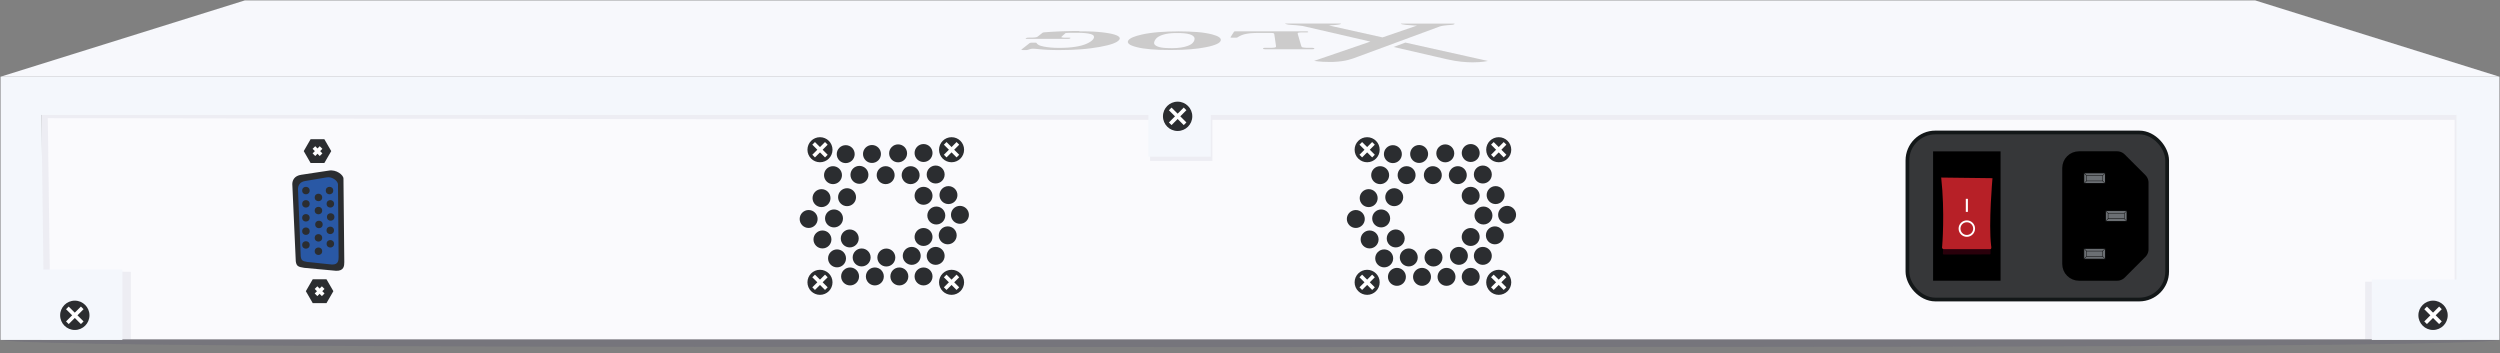 <?xml version="1.0" encoding="UTF-8"?>
<svg id="Layer_1" data-name="Layer 1" xmlns="http://www.w3.org/2000/svg" xmlns:xlink="http://www.w3.org/1999/xlink" viewBox="0 0 668.4 94.46">
  <rect x="0" y="0" width="668.4" height="94.46" fill="#808080" stroke="none"/>
  <defs>
    <style>
      .cls-1 {
        clip-path: url(#clippath);
      }

      .cls-2, .cls-3, .cls-4, .cls-5, .cls-6, .cls-7, .cls-8, .cls-9, .cls-10, .cls-11, .cls-12, .cls-13, .cls-14 {
        stroke-width: 0px;
      }

      .cls-2, .cls-15, .cls-16, .cls-17 {
        fill: none;
      }

      .cls-3 {
        opacity: .06;
      }

      .cls-3, .cls-4 {
        fill: #272361;
      }

      .cls-18, .cls-13 {
        fill: #fafafd;
      }

      .cls-19 {
        fill: #6b6f73;
        stroke-width: .2px;
      }

      .cls-19, .cls-15 {
        stroke: #000;
      }

      .cls-19, .cls-20, .cls-16, .cls-17 {
        stroke-miterlimit: 10;
      }

      .cls-21 {
        clip-path: url(#clippath-1);
      }

      .cls-15 {
        stroke-linecap: round;
        stroke-linejoin: round;
        stroke-width: .11px;
      }

      .cls-4 {
        opacity: .11;
      }

      .cls-20 {
        fill: #363739;
        stroke: #131718;
      }

      .cls-16, .cls-17 {
        stroke: #fff;
      }

      .cls-22 {
        isolation: isolate;
      }

      .cls-6 {
        fill: #f7f8fc;
      }

      .cls-7 {
        fill: #2a000b;
      }

      .cls-8 {
        fill: #2b2d30;
      }

      .cls-9 {
        fill: #2958a5;
      }

      .cls-10 {
        fill: #cccbcb;
      }

      .cls-11 {
        fill: #b72027;
      }

      .cls-12 {
        fill: #fff;
      }

      .cls-14 {
        fill: #f4f7fc;
      }

      .cls-17 {
        stroke-width: .5px;
      }
    </style>
    <clipPath id="clippath">
      <rect class="cls-13" x="11.08" y="24.77" width="647.02" height="65.96"/>
    </clipPath>
    <clipPath id="clippath-1">
      <polygon class="cls-2" points="265.78 16.67 279.52 6.3 388.87 6.3 402.62 16.67 265.78 16.67"/>
    </clipPath>
  </defs>
  <path class="cls-4" d="m668.4,90.72c0,2.07-149.62,2.07-334.2,2.07S0,92.78,0,90.72s149.62-3.75,334.2-3.75,334.2,1.68,334.2,3.75Z"/>
  <polygon class="cls-6" points="602.95 .11 65.45 .11 .15 20.51 668.25 20.51 602.95 .11"/>
  <g>
    <rect class="cls-18" x="11.08" y="24.77" width="647.02" height="65.96"/>
    <g class="cls-1">
      <polygon class="cls-3" points="656.27 32.05 324.15 32.05 324.15 43.02 307.49 43.02 307.49 32.05 12.78 31.59 13.31 72.22 34.99 72.68 34.99 91.17 1.42 91.17 1.42 22.02 667.77 22.02 667.77 91.17 632.35 91.17 632.35 75.31 656.27 75.31 656.27 32.05"/>
    </g>
  </g>
  <rect class="cls-20" x="509.97" y="35.42" width="69.44" height="44.66" rx="7.47" ry="7.47"/>
  <g>
    <polygon class="cls-5" points="574.43 66.65 574.42 66.93 574.37 67.21 574.31 67.49 574.21 67.75 574.09 68.01 573.94 68.25 573.78 68.48 573.58 68.69 568.07 74.21 567.86 74.4 567.63 74.57 567.39 74.71 567.13 74.83 566.86 74.93 566.59 75 566.31 75.04 566.03 75.05 555.83 75.05 554.96 74.97 554.12 74.71 553.35 74.3 552.67 73.74 552.11 73.07 551.7 72.29 551.45 71.46 551.36 70.58 551.36 44.92 551.45 44.05 551.7 43.21 552.11 42.44 552.67 41.76 553.35 41.2 554.12 40.79 554.96 40.54 555.83 40.45 566.03 40.45 566.31 40.46 566.59 40.51 566.86 40.57 567.13 40.67 567.39 40.79 567.63 40.94 567.86 41.11 568.07 41.3 573.58 46.81 573.78 47.03 573.94 47.25 574.09 47.49 574.21 47.75 574.31 48.02 574.37 48.29 574.42 48.57 574.43 48.85 574.43 66.65"/>
    <rect class="cls-19" x="557.13" y="46.22" width="5.77" height="2.88"/>
    <rect class="cls-15" x="557.13" y="46.22" width="5.77" height="2.88"/>
    <line class="cls-15" x1="562.17" y1="46.94" x2="562.9" y2="46.22"/>
    <line class="cls-15" x1="562.17" y1="48.38" x2="562.9" y2="49.1"/>
    <line class="cls-15" x1="557.85" y1="48.38" x2="557.13" y2="49.1"/>
    <rect class="cls-19" x="557.13" y="66.4" width="5.77" height="2.88"/>
    <rect class="cls-15" x="557.85" y="46.94" width="4.33" height="1.44"/>
    <line class="cls-15" x1="557.13" y1="46.22" x2="557.85" y2="46.94"/>
    <line class="cls-15" x1="562.17" y1="67.12" x2="562.9" y2="66.4"/>
    <line class="cls-15" x1="562.17" y1="68.56" x2="562.9" y2="69.29"/>
    <line class="cls-15" x1="557.13" y1="69.29" x2="557.85" y2="68.56"/>
    <rect class="cls-15" x="557.85" y="67.12" width="4.33" height="1.44"/>
    <line class="cls-15" x1="557.85" y1="67.12" x2="557.13" y2="66.4"/>
    <rect class="cls-19" x="562.9" y="56.31" width="5.77" height="2.88"/>
    <line class="cls-15" x1="562.9" y1="59.19" x2="563.62" y2="58.47"/>
    <line class="cls-15" x1="563.62" y1="57.03" x2="562.9" y2="56.31"/>
    <line class="cls-15" x1="567.94" y1="57.03" x2="568.66" y2="56.31"/>
    <rect class="cls-15" x="563.62" y="57.03" width="4.33" height="1.44"/>
    <line class="cls-15" x1="567.94" y1="58.47" x2="568.66" y2="59.19"/>
  </g>
  <rect class="cls-5" x="516.83" y="40.47" width="18.04" height="34.58"/>
  <g>
    <path class="cls-7" d="m519.51,66.35l-.06,1.46c0,.13.04.24.37.24l12.03-.03c.15,0,.34.03.34-.19v-1.61s-12.68.13-12.68.13Z"/>
    <path class="cls-11" d="m519,47.47l13.71.17s-1.09,12.13-.36,18.08c0,0,.22.89-.25.89h-12.39s-.65.01-.45-.77c0,0,.77-9.03-.26-18.37Z"/>
    <circle class="cls-17" cx="525.85" cy="61.12" r="1.95"/>
    <rect class="cls-12" x="525.58" y="53.16" width=".56" height="3.49"/>
  </g>
  <g>
    <circle class="cls-8" cx="372.4" cy="41.21" r="2.4"/>
    <circle class="cls-8" cx="379.42" cy="41.17" r="2.4"/>
    <circle class="cls-8" cx="386.41" cy="41" r="2.4"/>
    <circle class="cls-8" cx="393.21" cy="40.91" r="2.4"/>
    <circle class="cls-8" cx="396.45" cy="46.66" r="2.4"/>
    <circle class="cls-8" cx="399.87" cy="52.16" r="2.4"/>
    <circle class="cls-8" cx="402.94" cy="57.44" r="2.4"/>
    <circle class="cls-8" cx="399.67" cy="62.92" r="2.4"/>
    <circle class="cls-8" cx="396.45" cy="68.41" r="2.4"/>
    <circle class="cls-8" cx="393.21" cy="74.02" r="2.4"/>
    <circle class="cls-8" cx="386.74" cy="74.02" r="2.4"/>
    <circle class="cls-8" cx="380.19" cy="74.02" r="2.4"/>
    <circle class="cls-8" cx="373.48" cy="74.02" r="2.4"/>
    <circle class="cls-8" cx="370.08" cy="69.08" r="2.4"/>
    <circle class="cls-8" cx="366.18" cy="64.02" r="2.4"/>
    <circle class="cls-8" cx="362.49" cy="58.55" r="2.4"/>
    <circle class="cls-8" cx="365.93" cy="52.97" r="2.4"/>
    <circle class="cls-8" cx="369" cy="46.83" r="2.4"/>
    <circle class="cls-8" cx="376.07" cy="46.83" r="2.4"/>
    <circle class="cls-8" cx="383.08" cy="46.83" r="2.4"/>
    <circle class="cls-8" cx="389.76" cy="46.83" r="2.4"/>
    <circle class="cls-8" cx="393.2" cy="52.35" r="2.4"/>
    <circle class="cls-8" cx="396.62" cy="57.62" r="2.4"/>
    <circle class="cls-8" cx="393.2" cy="63.36" r="2.4"/>
    <circle class="cls-8" cx="390.05" cy="68.41" r="2.4"/>
    <circle class="cls-8" cx="383.26" cy="68.85" r="2.4"/>
    <circle class="cls-8" cx="376.65" cy="68.83" r="2.4"/>
    <circle class="cls-8" cx="373.16" cy="63.75" r="2.4"/>
    <circle class="cls-8" cx="369.27" cy="58.4" r="2.4"/>
    <circle class="cls-8" cx="372.76" cy="52.72" r="2.4"/>
    <g>
      <circle class="cls-8" cx="365.52" cy="75.48" r="3.35"/>
      <g>
        <line class="cls-16" x1="367.21" y1="73.78" x2="363.82" y2="77.17"/>
        <line class="cls-16" x1="367.22" y1="77.17" x2="363.82" y2="73.78"/>
      </g>
    </g>
    <g>
      <circle class="cls-8" cx="400.7" cy="75.48" r="3.35"/>
      <g>
        <line class="cls-16" x1="402.39" y1="73.78" x2="399" y2="77.17"/>
        <line class="cls-16" x1="402.39" y1="77.17" x2="399" y2="73.78"/>
      </g>
    </g>
    <g>
      <circle class="cls-8" cx="365.52" cy="40.03" r="3.35"/>
      <g>
        <line class="cls-16" x1="367.21" y1="38.33" x2="363.82" y2="41.73"/>
        <line class="cls-16" x1="367.22" y1="41.73" x2="363.82" y2="38.33"/>
      </g>
    </g>
    <g>
      <circle class="cls-8" cx="400.7" cy="40.03" r="3.35"/>
      <g>
        <line class="cls-16" x1="402.39" y1="38.33" x2="399" y2="41.73"/>
        <line class="cls-16" x1="402.39" y1="41.73" x2="399" y2="38.33"/>
      </g>
    </g>
  </g>
  <g>
    <circle class="cls-8" cx="226.11" cy="41.21" r="2.4"/>
    <circle class="cls-8" cx="233.13" cy="41.17" r="2.4"/>
    <circle class="cls-8" cx="240.12" cy="41" r="2.4"/>
    <circle class="cls-8" cx="246.92" cy="40.91" r="2.4"/>
    <circle class="cls-8" cx="250.16" cy="46.66" r="2.4"/>
    <circle class="cls-8" cx="253.58" cy="52.16" r="2.4"/>
    <circle class="cls-8" cx="256.65" cy="57.44" r="2.4"/>
    <circle class="cls-8" cx="253.38" cy="62.92" r="2.4"/>
    <circle class="cls-8" cx="250.16" cy="68.41" r="2.4"/>
    <circle class="cls-8" cx="246.92" cy="73.91" r="2.4"/>
    <circle class="cls-8" cx="240.45" cy="73.91" r="2.4"/>
    <circle class="cls-8" cx="233.9" cy="73.91" r="2.4"/>
    <circle class="cls-8" cx="227.28" cy="73.91" r="2.4"/>
    <circle class="cls-8" cx="223.79" cy="69.08" r="2.4"/>
    <circle class="cls-8" cx="219.89" cy="64.02" r="2.4"/>
    <circle class="cls-8" cx="216.2" cy="58.55" r="2.4"/>
    <circle class="cls-8" cx="219.64" cy="52.97" r="2.4"/>
    <circle class="cls-8" cx="222.71" cy="46.83" r="2.4"/>
    <circle class="cls-8" cx="229.78" cy="46.75" r="2.4"/>
    <circle class="cls-8" cx="236.79" cy="46.83" r="2.4"/>
    <circle class="cls-8" cx="243.47" cy="46.83" r="2.4"/>
    <circle class="cls-8" cx="246.92" cy="52.35" r="2.4"/>
    <circle class="cls-8" cx="250.33" cy="57.62" r="2.4"/>
    <circle class="cls-8" cx="246.92" cy="63.36" r="2.4"/>
    <circle class="cls-8" cx="243.76" cy="68.41" r="2.4"/>
    <circle class="cls-8" cx="236.97" cy="68.85" r="2.4"/>
    <circle class="cls-8" cx="230.37" cy="68.83" r="2.4"/>
    <circle class="cls-8" cx="227.19" cy="63.75" r="2.4"/>
    <circle class="cls-8" cx="222.98" cy="58.4" r="2.4"/>
    <circle class="cls-8" cx="226.47" cy="52.72" r="2.4"/>
    <g>
      <circle class="cls-8" cx="219.23" cy="75.48" r="3.35"/>
      <g>
        <line class="cls-16" x1="220.93" y1="73.78" x2="217.53" y2="77.17"/>
        <line class="cls-16" x1="220.93" y1="77.17" x2="217.53" y2="73.78"/>
      </g>
    </g>
    <g>
      <circle class="cls-8" cx="254.41" cy="75.48" r="3.35"/>
      <g>
        <line class="cls-16" x1="256.1" y1="73.78" x2="252.71" y2="77.17"/>
        <line class="cls-16" x1="256.1" y1="77.17" x2="252.71" y2="73.78"/>
      </g>
    </g>
    <g>
      <circle class="cls-8" cx="219.23" cy="40.03" r="3.35"/>
      <g>
        <line class="cls-16" x1="220.93" y1="38.33" x2="217.53" y2="41.73"/>
        <line class="cls-16" x1="220.93" y1="41.73" x2="217.53" y2="38.33"/>
      </g>
    </g>
    <g>
      <circle class="cls-8" cx="254.41" cy="40.03" r="3.35"/>
      <g>
        <line class="cls-16" x1="256.1" y1="38.33" x2="252.71" y2="41.73"/>
        <line class="cls-16" x1="256.1" y1="41.73" x2="252.71" y2="38.33"/>
      </g>
    </g>
  </g>
  <g>
    <path class="cls-8" d="m89.85,72.4l-8.5-.79c-1.66-.24-2.09-.48-2.27-1.75l-.93-20.63c0-.98.52-2.25,2.43-2.51l7.33-1.11c1.99-.36,3.92,1.16,3.92,2.14l.22,22.32c0,.98-.06,2.39-2.2,2.33Z"/>
    <g>
      <path class="cls-9" d="m88.81,70.73l-6.64-.69c-1.3-.21-1.63-.42-1.77-1.53l-.73-17.93c0-.86.4-1.95,1.9-2.18l5.73-.97c1.56-.31,3.06,1.01,3.06,1.86l.17,19.4c0,.86-.05,2.07-1.72,2.03Z"/>
      <g>
        <circle class="cls-8" cx="81.79" cy="50.95" r="1"/>
        <circle class="cls-8" cx="81.79" cy="54.5" r="1"/>
        <circle class="cls-8" cx="81.79" cy="58.23" r="1"/>
        <circle class="cls-8" cx="81.79" cy="61.81" r="1"/>
        <circle class="cls-8" cx="81.79" cy="65.49" r="1"/>
        <circle class="cls-8" cx="85.14" cy="67.17" r="1"/>
        <circle class="cls-8" cx="88.32" cy="65.18" r="1"/>
        <circle class="cls-8" cx="85.14" cy="63.59" r="1"/>
        <circle class="cls-8" cx="85.27" cy="60.01" r="1"/>
        <circle class="cls-8" cx="85.14" cy="56.3" r="1"/>
        <circle class="cls-8" cx="85.14" cy="52.79" r="1"/>
        <circle class="cls-8" cx="88.1" cy="50.95" r="1"/>
        <circle class="cls-8" cx="88.32" cy="54.5" r="1"/>
        <circle class="cls-8" cx="88.41" cy="58.01" r="1"/>
        <circle class="cls-8" cx="88.3" cy="61.59" r="1"/>
      </g>
    </g>
    <g>
      <polygon class="cls-8" points="86.72 37.22 83.04 37.22 81.21 40.4 83.04 43.58 86.72 43.58 88.56 40.4 86.72 37.22"/>
      <g>
        <circle class="cls-8" cx="84.88" cy="40.4" r="1.89"/>
        <g>
          <line class="cls-16" x1="85.84" y1="39.44" x2="83.93" y2="41.36"/>
          <line class="cls-16" x1="85.84" y1="41.36" x2="83.93" y2="39.44"/>
        </g>
      </g>
    </g>
    <g>
      <polygon class="cls-8" points="87.29 74.67 83.61 74.67 81.77 77.85 83.61 81.04 87.29 81.04 89.13 77.85 87.29 74.67"/>
      <g>
        <circle class="cls-8" cx="85.45" cy="77.85" r="1.89"/>
        <g>
          <line class="cls-16" x1="86.41" y1="76.9" x2="84.49" y2="78.81"/>
          <line class="cls-16" x1="86.41" y1="78.81" x2="84.49" y2="76.9"/>
        </g>
      </g>
    </g>
  </g>
  <g>
    <polygon class="cls-14" points="656.76 30.72 323.73 30.72 323.73 41.88 307.03 41.88 307.03 30.72 11.09 30.72 11.61 72.06 32.72 72.06 32.72 90.88 .15 90.88 .15 20.51 668.25 20.51 668.25 90.88 634.12 90.88 634.12 74.74 656.76 74.74 656.76 30.72"/>
    <circle class="cls-8" cx="20" cy="84.3" r="3.92"/>
    <g>
      <line class="cls-16" x1="21.99" y1="82.31" x2="18.01" y2="86.29"/>
      <line class="cls-16" x1="21.99" y1="86.29" x2="18.01" y2="82.32"/>
    </g>
  </g>
  <g>
    <circle class="cls-8" cx="314.85" cy="31.1" r="3.92"/>
    <g>
      <line class="cls-16" x1="316.84" y1="29.11" x2="312.87" y2="33.09"/>
      <line class="cls-16" x1="316.84" y1="33.09" x2="312.87" y2="29.12"/>
    </g>
  </g>
  <g class="cls-22">
    <g class="cls-21">
      <g>
        <path class="cls-10" d="m349.13,8.37h-18.6c-.07,0-.15,0-.21,0s-.13.01-.18.02-.1.02-.13.03-.06.02-.07.04l-.97,1.51s0,.02,0,.02.01.02.02.02.03.01.05.02.04.01.07.02c.03,0,.06.01.1.02s.07,0,.11.01.08,0,.12,0,.08,0,.13,0h.69c.07,0,.14,0,.2,0s.12,0,.17-.02.1-.02.13-.03.07-.02.08-.03c.09-.06.2-.13.31-.19s.23-.13.36-.2.27-.13.42-.19.31-.12.48-.17c.11-.03.22-.07.35-.1s.26-.06.41-.09.3-.06.46-.08.34-.05.52-.07c.19-.02.38-.04.59-.05s.41-.02.63-.03.43-.01.65-.02.43,0,.65,0h1.76c.08,0,.21,0,.35,0s.31,0,.48,0,.33,0,.48,0,.27,0,.35.01c.05,0,.09,0,.13.01s.08,0,.12.02.07.01.1.02.05.01.07.02c.04.02.07.05.1.08s.05.07.06.11.03.08.03.11.01.06.01.08l.43,2.94s0,.05.01.09,0,.08,0,.12,0,.09-.02.12-.04.07-.07.08c-.02.01-.05.02-.07.03s-.06.02-.09.03-.07.02-.12.03-.09.02-.14.02c-.09.01-.2.02-.3.03s-.21.01-.33.02-.22,0-.33,0-.22,0-.33,0h-1.01c-.09,0-.17,0-.25.01s-.15.02-.2.03-.1.03-.14.04-.05.03-.05.05v.13s.03.03.06.05.08.03.14.04.13.02.21.03.16.01.25.01h12.43c.09,0,.17,0,.25-.01s.14-.02.2-.03.1-.03.13-.04.04-.03.03-.05l-.05-.13s-.03-.03-.07-.05-.09-.03-.15-.04-.14-.02-.22-.03-.17-.01-.25-.01h-.76c-.1,0-.2,0-.3,0s-.21,0-.32,0-.21,0-.31-.02-.19-.02-.28-.03c-.05,0-.11-.01-.16-.02s-.1-.02-.15-.02-.09-.02-.13-.03-.07-.02-.1-.03c-.05-.02-.08-.05-.12-.09s-.06-.08-.08-.13-.04-.09-.05-.13-.02-.07-.03-.09l-.88-3.03s-.01-.04-.02-.08-.01-.07-.02-.11,0-.07,0-.1.03-.06.05-.07c.02-.01.04-.02.06-.03s.05-.02.08-.03.06-.02.1-.02.08-.01.12-.02c.08-.01.17-.02.27-.02s.19-.01.29-.02.2,0,.3,0,.2,0,.3,0h.69c.08,0,.16,0,.23,0s.13-.01.18-.02.09-.02.11-.03.04-.03.03-.04l-.04-.11s-.03-.03-.06-.04-.08-.02-.14-.03-.12-.02-.19-.02-.15,0-.23,0m-60.5-.09c-.39,0-.78,0-1.17,0s-.79,0-1.18.02-.79.02-1.19.03-.8.03-1.19.04c-.39.02-.78.03-1.17.05s-.78.04-1.17.06-.78.05-1.16.07-.77.06-1.16.09c-.06,0-.11,0-.16.02s-.09.01-.13.02-.07.02-.1.03-.05.02-.06.03l-1.13.89s-.04.03-.07.06-.07.05-.11.08-.08.05-.13.08-.08.04-.12.05c-.04.01-.09.03-.13.04s-.1.02-.15.03-.11.02-.17.03-.12.02-.19.02c-.09,0-.21.02-.34.02s-.27.01-.41.02-.28,0-.41,0-.25,0-.34,0c-.08,0-.16,0-.23.01s-.15.01-.21.02-.12.02-.17.04-.08.03-.1.04l-.15.12s-.02.03-.01.04.04.03.08.04.1.02.16.02.14,0,.22,0h10.69c.08,0,.17,0,.25,0s.15-.01.22-.02.12-.02.17-.04.08-.03.09-.04l.12-.12s.02-.03,0-.04-.05-.03-.09-.04-.1-.02-.17-.02-.14,0-.23,0h-.56c-.09,0-.18,0-.27,0s-.17,0-.25,0-.16,0-.24-.01-.15-.01-.21-.02c-.04,0-.08-.01-.12-.02s-.08-.01-.12-.02-.07-.02-.1-.02-.05-.02-.06-.03c-.01-.01-.01-.04,0-.06s.03-.06.06-.09.05-.06.08-.09.05-.05.07-.06l.92-.82c.11,0,.21-.01.32-.02s.21-.01.32-.02.21-.01.32-.01.21,0,.32-.01c.12,0,.25,0,.37-.01s.25,0,.37,0,.25,0,.37,0,.24,0,.37,0c.31,0,.62,0,.91.01s.58.02.85.03.53.04.78.06.48.05.7.09c.24.04.45.08.62.13s.32.1.44.15.22.11.29.17.13.12.16.18c.05.09.08.17.09.26s0,.18-.03.27-.08.19-.14.28-.14.19-.22.28c-.08.09-.17.17-.28.26s-.23.18-.37.26-.29.18-.45.26-.35.18-.55.26c-.17.07-.35.15-.55.22s-.43.14-.67.21-.52.13-.81.2-.61.12-.96.17c-.32.05-.65.09-.99.13s-.68.06-1.03.09-.7.04-1.06.05-.73.02-1.1.02c-.44,0-.85,0-1.24-.02s-.76-.04-1.11-.07-.67-.07-.98-.11-.59-.09-.86-.14c-.33-.07-.6-.14-.84-.21s-.43-.16-.58-.24-.28-.17-.37-.26-.15-.18-.19-.27c0-.01-.02-.02-.05-.03s-.06-.02-.1-.03-.09-.01-.15-.02-.12,0-.19,0h-.58c-.08,0-.17,0-.25,0s-.16.01-.23.03-.13.02-.18.04-.09.03-.11.05l-2.2,1.73s-.03.04-.01.05.04.03.09.04.1.02.17.03.15.01.24.01h.61c.07,0,.14,0,.21,0s.14-.01.2-.02.12-.02.18-.03.1-.02.14-.04c.05-.02.1-.04.17-.06s.14-.04.22-.07.16-.04.24-.06.16-.04.24-.05c.04,0,.08-.01.12-.02s.08,0,.13-.01.09,0,.13,0,.09,0,.13,0c.09,0,.21,0,.35.02s.3.02.45.04.31.03.45.04.26.02.34.03c.18.02.36.03.55.05s.39.03.59.05.4.03.61.04.41.02.6.03c.26.01.52.02.78.03s.53.01.8.02.54,0,.81.01.55,0,.82,0c.97,0,1.91-.02,2.84-.05s1.83-.09,2.72-.15,1.74-.16,2.56-.26,1.62-.22,2.39-.36c.77-.14,1.45-.28,2.05-.43s1.11-.3,1.54-.46.78-.32,1.06-.49.48-.34.61-.51c.07-.09.12-.19.15-.28s.03-.18,0-.27-.08-.18-.16-.26-.19-.17-.34-.25c-.11-.06-.23-.12-.37-.18s-.29-.11-.46-.17-.35-.1-.54-.15-.4-.1-.63-.14c-.23-.05-.47-.09-.73-.13s-.52-.08-.79-.12-.56-.07-.85-.1-.6-.06-.91-.09c-.37-.03-.76-.06-1.17-.08s-.82-.04-1.25-.05-.86-.02-1.3-.03-.87,0-1.31,0m24.51,4.5c-.25,0-.49,0-.72-.01s-.45-.02-.67-.03-.42-.03-.62-.05-.39-.05-.57-.08c-.22-.04-.42-.08-.59-.13s-.32-.1-.45-.16-.24-.11-.34-.17-.17-.11-.24-.17c-.12-.1-.2-.21-.25-.33s-.06-.23-.05-.35.04-.24.09-.35.1-.22.16-.32.12-.2.2-.3.17-.2.28-.3.24-.2.4-.29.33-.19.53-.28c.12-.05.26-.11.42-.17s.32-.11.51-.16.39-.1.62-.15.47-.09.73-.12c.18-.02.37-.04.56-.06s.39-.03.59-.04.41-.02.61-.02.42,0,.63,0c.35,0,.67,0,.98.02s.58.03.84.06.5.06.71.1.41.09.59.14c.35.1.61.22.81.35s.34.27.43.41.13.29.13.43-.02.28-.06.42c-.04.11-.09.24-.17.36s-.18.26-.31.39-.3.27-.51.39-.47.25-.77.36c-.24.09-.51.17-.81.25s-.63.14-1,.2-.77.1-1.22.13-.93.05-1.46.05m1.97-4.5c-.96,0-1.88.02-2.77.05s-1.74.09-2.55.15-1.59.16-2.33.26-1.45.23-2.11.38c-.5.11-.95.23-1.35.35s-.75.25-1.04.37-.55.26-.75.4-.35.28-.45.42c-.12.17-.17.34-.15.5s.12.32.3.48.45.31.8.45.8.29,1.35.42c.51.13,1.08.24,1.69.33s1.29.17,2,.23,1.47.11,2.27.14,1.63.04,2.5.04c.05,0,.1,0,.15,0s.1,0,.15,0,.1,0,.15,0,.1,0,.15,0c.05,0,.1,0,.14,0s.1,0,.14,0,.09,0,.14,0,.09,0,.14,0c.84,0,1.66-.02,2.46-.05s1.56-.08,2.3-.14,1.45-.14,2.12-.23,1.32-.2,1.92-.32c.67-.13,1.25-.27,1.74-.42s.89-.3,1.22-.45.56-.32.73-.48.26-.33.29-.5c.03-.15,0-.3-.08-.44s-.22-.28-.41-.41-.44-.26-.75-.38-.67-.24-1.1-.35c-.54-.14-1.15-.26-1.8-.37s-1.36-.19-2.12-.25-1.56-.11-2.42-.14-1.75-.05-2.7-.05"/>
        <path class="cls-10" d="m375.74,11.38l-3.14,1.18,14.32,3.3c.67.15,1.32.28,1.95.39s1.23.19,1.81.25,1.13.11,1.64.13,1,.04,1.45.04c.65,0,1.23-.02,1.73-.06s.92-.08,1.26-.13.6-.1.77-.13.26-.06.26-.06l-22.05-4.91m13.13-5.07h-14.31s-.03.02,0,.05.1.08.3.13.55.11,1.11.17,1.33.12,2.4.17c.04,0,.09,0,.13,0s.09,0,.13,0,.08,0,.13,0,.08,0,.12,0l-9.25,3.17-14.36-3.2c1.03-.05,1.73-.11,2.22-.17s.74-.12.88-.17.14-.1.11-.13-.09-.05-.09-.05h-14.85s.07.06.15.1.17.07.3.11.3.07.52.1.47.05.78.07c.36.01.72.04,1.07.07s.69.06.98.1.54.06.72.09.28.04.29.04l18.03,4.16-15.04,5.16s.1.02.3.04.47.06.83.1.78.07,1.27.1,1.03.04,1.61.04c.1,0,.2,0,.3,0s.2,0,.3,0,.2,0,.31,0,.21,0,.31-.01c.85-.04,1.59-.11,2.23-.2s1.19-.2,1.68-.33.92-.26,1.32-.4.77-.28,1.14-.42l22.05-8.14c.11-.04.28-.08.48-.12s.44-.08.69-.11.53-.06.8-.09.55-.04.81-.06c.28-.01.5-.04.66-.07s.27-.07.34-.1.11-.08.12-.11,0-.07,0-.1"/>
      </g>
    </g>
  </g>
  <g>
    <circle class="cls-8" cx="650.5" cy="84.3" r="3.92"/>
    <g>
      <line class="cls-16" x1="652.48" y1="82.31" x2="648.51" y2="86.29"/>
      <line class="cls-16" x1="652.48" y1="86.29" x2="648.51" y2="82.32"/>
    </g>
  </g>
</svg>